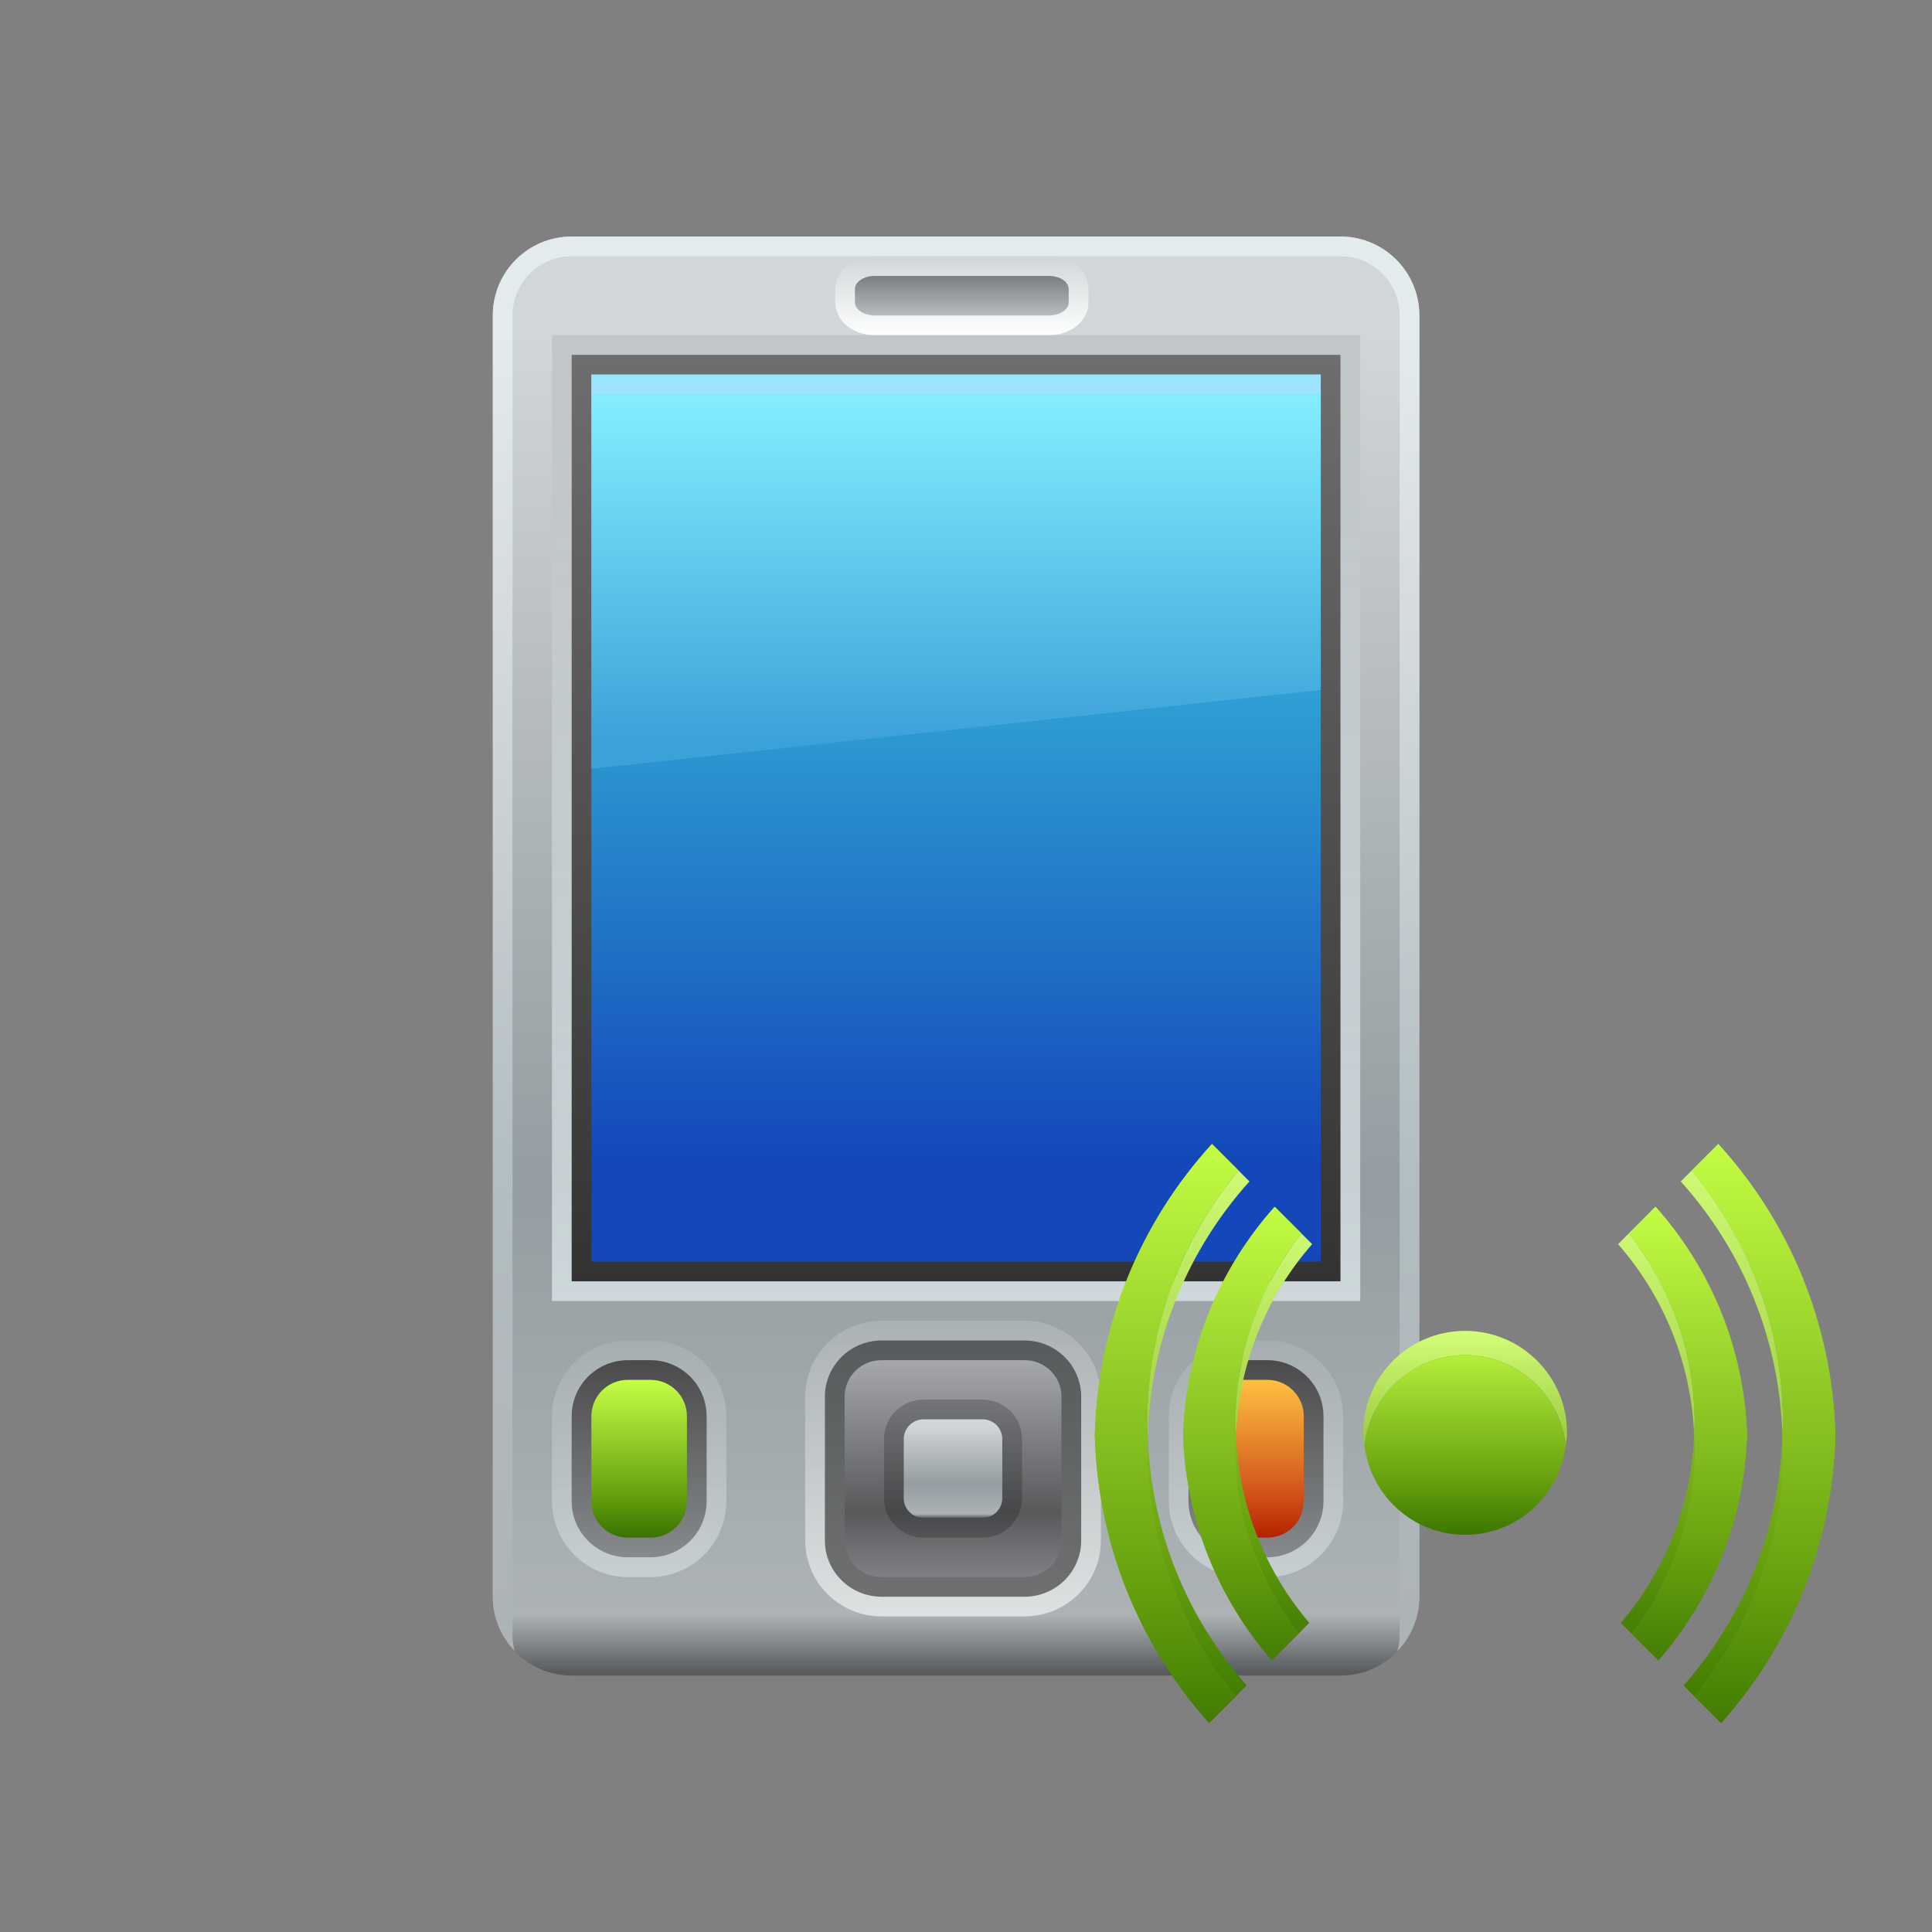 <?xml version="1.0" encoding="UTF-8"?>
<!DOCTYPE svg PUBLIC "-//W3C//DTD SVG 1.1 Tiny//EN" "http://www.w3.org/Graphics/SVG/1.1/DTD/svg11-tiny.dtd">
<svg baseProfile="tiny" height="60" viewBox="0 0 60 60" width="60" xmlns="http://www.w3.org/2000/svg" xmlns:xlink="http://www.w3.org/1999/xlink">
<rect x="0" y="0" width="60" height="60" fill="#808080" stroke="none"/>
<g>
<rect fill="none" height="60" width="60"/>
<rect fill="none" height="59.996" width="59.996"/>
<linearGradient gradientUnits="userSpaceOnUse" id="SVGID_1" x1="29.69" x2="29.69" y1="7.35" y2="51.92">
<stop offset="0" stop-color="#D1D7D9"/>
<stop offset="0.07" stop-color="#D1D7D9"/>
<stop offset="0.26" stop-color="#BDC2C4"/>
<stop offset="0.66" stop-color="#949DA1"/>
<stop offset="0.96" stop-color="#ADB3B5"/>
<stop offset="1" stop-color="#595C5E"/>
</linearGradient>
<path d="M44.078,49.588c0,1.353-1.096,2.449-2.449,2.449H17.754c-1.353,0-2.449-1.097-2.449-2.449 V9.795c0-1.353,1.096-2.449,2.449-2.449h23.875c1.354,0,2.449,1.097,2.449,2.449V49.588z" fill="url(#SVGID_1)"/>
<linearGradient gradientUnits="userSpaceOnUse" id="SVGID_2" x1="29.69" x2="29.69" y1="7.35" y2="51.16">
<stop offset="0" stop-color="#E4EBED"/>
<stop offset="0.07" stop-color="#E4EBED"/>
<stop offset="0.26" stop-color="#D6DCDE"/>
<stop offset="0.66" stop-color="#B2BEC2"/>
<stop offset="1" stop-color="#ADB3B5"/>
</linearGradient>
<path d="M41.629,7.346H17.754c-1.353,0-2.449,1.097-2.449,2.449v39.792 c0,0.652,0.26,1.244,0.676,1.684c-0.037-0.148-0.064-0.3-0.064-0.459v-1.225V11.02V9.795c0-1.013,0.824-1.837,1.837-1.837h23.875 c1.014,0,1.838,0.824,1.838,1.837v1.224v38.568v1.225c0,0.159-0.027,0.311-0.064,0.459c0.416-0.439,0.676-1.031,0.676-1.684V9.795 C44.078,8.443,42.982,7.346,41.629,7.346z" fill="url(#SVGID_2)"/>
<linearGradient gradientUnits="userSpaceOnUse" id="SVGID_3" x1="29.69" x2="29.69" y1="10.45" y2="40.41">
<stop offset="0" stop-color="#B6BBBD"/>
<stop offset="1" stop-color="#F0FBFF"/>
</linearGradient>
<rect fill="url(#SVGID_3)" fill-opacity="0.6" height="29.998" stroke-opacity="0.6" width="25.101" x="17.142" y="10.407"/>
<linearGradient gradientUnits="userSpaceOnUse" id="SVGID_4" x1="29.69" x2="29.69" y1="11.06" y2="39.8">
<stop offset="0" stop-color="#6E6E6E"/>
<stop offset="1" stop-color="#333333"/>
</linearGradient>
<rect fill="url(#SVGID_4)" height="28.773" width="23.875" x="17.754" y="11.02"/>
<linearGradient gradientUnits="userSpaceOnUse" id="SVGID_5" x1="29.69" x2="29.69" y1="11.67" y2="39.18">
<stop offset="0" stop-color="#3BC8EB"/>
<stop offset="0.39" stop-color="#2D9BD2"/>
<stop offset="0.89" stop-color="#1347BA"/>
<stop offset="1" stop-color="#1347BA"/>
</linearGradient>
<rect fill="url(#SVGID_5)" height="27.549" width="22.651" x="18.366" y="11.632"/>
<linearGradient gradientUnits="userSpaceOnUse" id="SVGID_6" x1="29.69" x2="29.69" y1="12.11" y2="23.06">
<stop offset="0" stop-color="#85EFFF"/>
<stop offset="1" stop-color="#3BA1D9"/>
</linearGradient>
<polygon fill="url(#SVGID_6)" points="41.018,21.427 18.366,23.876 18.366,12.244 41.018,12.244 "/>
<rect fill="#9FE4FF" height="0.612" width="22.651" x="18.366" y="11.632"/>
<linearGradient gradientUnits="userSpaceOnUse" id="SVGID_7" x1="29.87" x2="29.87" y1="10.44" y2="7.99">
<stop offset="0" stop-color="#FFFFFF"/>
<stop offset="1" stop-color="#D1D7D9"/>
</linearGradient>
<path d="M27.163,10.407c-0.686,0-1.224-0.448-1.224-1.02V8.979c0-0.573,0.538-1.021,1.224-1.021h5.416 c0.687,0,1.225,0.448,1.225,1.021v0.408c0,0.572-0.538,1.02-1.225,1.02H27.163z" fill="url(#SVGID_7)"/>
<linearGradient gradientUnits="userSpaceOnUse" id="SVGID_8" x1="29.87" x2="29.87" y1="8.32" y2="9.9">
<stop offset="0" stop-color="#6C7375"/>
<stop offset="1" stop-color="#BDC2C4"/>
</linearGradient>
<path d="M33.19,9.388c0,0.226-0.273,0.408-0.612,0.408h-5.416c-0.338,0-0.612-0.182-0.612-0.408V8.979 c0-0.226,0.274-0.409,0.612-0.409h5.416c0.339,0,0.612,0.183,0.612,0.409V9.388z" fill="url(#SVGID_8)"/>
<linearGradient gradientUnits="userSpaceOnUse" id="SVGID_9" x1="29.6" x2="29.6" y1="41.04" y2="50.14">
<stop offset="0" stop-color="#B6BBBD"/>
<stop offset="1" stop-color="#FFFFFF"/>
</linearGradient>
<path d="M27.384,50.2c-1.312,0-2.378-1.058-2.378-2.354v-4.475 c0-1.299,1.066-2.354,2.378-2.354h4.425c1.313,0,2.38,1.056,2.38,2.354v4.475c0,1.297-1.066,2.354-2.38,2.354H27.384z" fill="url(#SVGID_9)" fill-opacity="0.6" stroke-opacity="0.6"/>
<path d="M27.382,49.588c-0.972,0-1.764-0.78-1.764-1.742v-4.475 c0-0.961,0.792-1.742,1.764-1.742h4.432c0.973,0,1.763,0.781,1.763,1.742v4.475c0,0.96-0.79,1.742-1.763,1.742H27.382z" fill="#020202" fill-opacity="0.5" stroke-opacity="0.5"/>
<linearGradient gradientUnits="userSpaceOnUse" id="SVGID_10" x1="29.6" x2="29.6" y1="42.21" y2="48.99">
<stop offset="0" stop-color="#A6A8AB"/>
<stop offset="0.7" stop-color="#58595B"/>
<stop offset="1" stop-color="#808184"/>
</linearGradient>
<path d="M32.965,47.846c0,0.625-0.514,1.131-1.146,1.131h-4.443c-0.632,0-1.146-0.506-1.146-1.131 v-4.475c0-0.624,0.514-1.13,1.146-1.13h4.443c0.632,0,1.146,0.506,1.146,1.13V47.846z" fill="url(#SVGID_10)"/>
<path d="M28.679,47.752c-0.675,0-1.225-0.549-1.225-1.225V44.69 c0-0.676,0.549-1.224,1.225-1.224h1.836c0.676,0,1.225,0.548,1.225,1.224v1.837c0,0.676-0.549,1.225-1.225,1.225H28.679z" fill="#020202" fill-opacity="0.2" stroke-opacity="0.2"/>
<linearGradient gradientUnits="userSpaceOnUse" id="SVGID_11" x1="29.6" x2="29.6" y1="44.06" y2="47.14">
<stop offset="0" stop-color="#D1D7D9"/>
<stop offset="0.07" stop-color="#D1D7D9"/>
<stop offset="0.26" stop-color="#BDC2C4"/>
<stop offset="0.66" stop-color="#949DA1"/>
<stop offset="0.96" stop-color="#ADB3B5"/>
<stop offset="1" stop-color="#595C5E"/>
</linearGradient>
<path d="M28.679,47.14c-0.337,0-0.612-0.274-0.612-0.612V44.69c0-0.336,0.275-0.612,0.612-0.612 h1.836c0.338,0,0.612,0.276,0.612,0.612v1.837c0,0.338-0.274,0.612-0.612,0.612H28.679z" fill="url(#SVGID_11)"/>
<linearGradient gradientUnits="userSpaceOnUse" id="SVGID_12" x1="19.85" x2="19.85" y1="41.59" y2="48.99">
<stop offset="0" stop-color="#B6BBBD"/>
<stop offset="1" stop-color="#F0FBFF"/>
</linearGradient>
<path d="M19.496,48.977c-1.297,0-2.354-1.058-2.354-2.355 v-2.638c0-1.296,1.057-2.354,2.354-2.354h0.707c1.298,0,2.354,1.059,2.354,2.355v2.638c0,1.297-1.057,2.354-2.354,2.354H19.496z" fill="url(#SVGID_12)" fill-opacity="0.4" stroke-opacity="0.4"/>
<linearGradient gradientUnits="userSpaceOnUse" id="SVGID_13" x1="19.85" x2="19.85" y1="42.21" y2="48.37">
<stop offset="0" stop-color="#231F20"/>
<stop offset="1" stop-color="#6D6E70"/>
</linearGradient>
<path d="M19.496,48.363c-0.962,0-1.742-0.78-1.742-1.742 v-2.638c0-0.961,0.78-1.741,1.742-1.741h0.707c0.96,0,1.742,0.78,1.742,1.742v2.638c0,0.961-0.782,1.741-1.742,1.741H19.496z" fill="url(#SVGID_13)" fill-opacity="0.7" stroke-opacity="0.7"/>
<linearGradient gradientUnits="userSpaceOnUse" id="SVGID_14" x1="19.85" x2="19.85" y1="42.83" y2="47.76">
<stop offset="0" stop-color="#C6FF45"/>
<stop offset="0.73" stop-color="#66A00E"/>
<stop offset="1" stop-color="#387300"/>
</linearGradient>
<path d="M21.333,46.621c0,0.625-0.505,1.131-1.13,1.131h-0.707c-0.624,0-1.13-0.506-1.13-1.131 v-2.638c0-0.624,0.506-1.13,1.13-1.13h0.707c0.625,0,1.13,0.506,1.13,1.131V46.621z" fill="url(#SVGID_14)"/>
<path d="M38.654,48.977c-1.299,0-2.355-1.058-2.355-2.355 v-2.638c0-1.298,1.057-2.354,2.355-2.354h0.705c1.298,0,2.355,1.057,2.355,2.354v2.638c0,1.298-1.058,2.355-2.355,2.355H38.654z" fill="url(#SVGID_12)" fill-opacity="0.4" stroke-opacity="0.4"/>
<path d="M38.654,48.363c-0.962,0-1.744-0.78-1.744-1.742 v-2.638c0-0.961,0.781-1.742,1.744-1.742h0.705c0.961,0,1.743,0.78,1.743,1.742v2.638c0,0.961-0.782,1.742-1.743,1.742H38.654z" fill="url(#SVGID_13)" fill-opacity="0.7" stroke-opacity="0.7"/>
<linearGradient gradientUnits="userSpaceOnUse" id="SVGID_17" x1="39.01" x2="39.01" y1="42.83" y2="47.76">
<stop offset="0" stop-color="#FFC142"/>
<stop offset="0.75" stop-color="#CF4E18"/>
<stop offset="1" stop-color="#B52100"/>
</linearGradient>
<path d="M40.49,46.621c0,0.625-0.507,1.131-1.131,1.131h-0.705c-0.625,0-1.131-0.506-1.131-1.131 v-2.638c0-0.624,0.506-1.13,1.131-1.13h0.705c0.624,0,1.131,0.506,1.131,1.13V46.621z" fill="url(#SVGID_17)"/>
</g>
<g transform="matrix(1 0 0 1 30 30)">
<g>
<rect fill="none" height="30" width="30"/>
</g>
<linearGradient gradientUnits="userSpaceOnUse" id="SVGID_1_" x1="7.172" x2="7.172" y1="4.4" y2="23.84">
<stop offset="0" style="stop-color:#C6FF45"/>
<stop offset="0.727" style="stop-color:#66A00E"/>
<stop offset="1" style="stop-color:#387300"/>
</linearGradient>
<path d="M5.646,14.57c-0.004,0.125-0.018,0.248-0.018,0.375c0,2.93,1.039,5.617,2.752,7.736l0.337-0.338  C6.875,20.258,5.736,17.545,5.646,14.57z" fill="url(#SVGID_1_)"/>
<linearGradient gradientUnits="userSpaceOnUse" id="SVGID_2_" x1="9.516" x2="9.516" y1="6.429" y2="21.823">
<stop offset="0" style="stop-color:#C6FF45"/>
<stop offset="0.727" style="stop-color:#66A00E"/>
<stop offset="1" style="stop-color:#387300"/>
</linearGradient>
<path d="M10.332,20.73l0.33-0.33c-1.35-1.586-2.188-3.611-2.275-5.828c-0.005,0.124-0.018,0.246-0.018,0.373  C8.369,17.119,9.106,19.119,10.332,20.73z" fill="url(#SVGID_2_)"/>
<linearGradient gradientUnits="userSpaceOnUse" id="SVGID_3_" x1="15.499" x2="15.499" y1="11.207" y2="17.776">
<stop offset="0" style="stop-color:#D6FF7A"/>
<stop offset="1" style="stop-color:#66A00E"/>
</linearGradient>
<path d="M15.5,11.332c-1.749,0-3.166,1.418-3.166,3.166c0,0.129,0.022,0.252,0.038,0.377  c0.188-1.569,1.508-2.789,3.128-2.789s2.94,1.22,3.128,2.789c0.016-0.125,0.038-0.248,0.038-0.377  C18.666,12.75,17.249,11.332,15.5,11.332z" fill="url(#SVGID_3_)"/>
<linearGradient gradientUnits="userSpaceOnUse" id="SVGID_4_" x1="7.215" x2="7.215" y1="5.157" y2="24.591">
<stop offset="0" style="stop-color:#D6FF7A"/>
<stop offset="1" style="stop-color:#66A00E"/>
</linearGradient>
<path d="M5.646,14.57c0.091-3.022,1.265-5.779,3.157-7.879l-0.341-0.34c-1.763,2.133-2.834,4.861-2.834,7.84  C5.628,14.318,5.641,14.443,5.646,14.57z" fill="url(#SVGID_4_)"/>
<linearGradient gradientUnits="userSpaceOnUse" id="SVGID_5_" x1="6.231" x2="6.231" y1="4.403" y2="23.838">
<stop offset="0" style="stop-color:#C6FF45"/>
<stop offset="0.727" style="stop-color:#66A00E"/>
<stop offset="1" style="stop-color:#387300"/>
</linearGradient>
<path d="M5.646,14.57c-0.005-0.127-0.018-0.252-0.018-0.379c0-2.979,1.071-5.707,2.834-7.84L7.639,5.527  C5.447,7.928,4.093,11.094,4,14.57c0.093,3.428,1.414,6.554,3.551,8.939l0.829-0.828c-1.713-2.119-2.752-4.807-2.752-7.736  C5.628,14.818,5.642,14.695,5.646,14.57z" fill="url(#SVGID_5_)"/>
<linearGradient gradientUnits="userSpaceOnUse" id="SVGID_6_" x1="6.231" x2="6.231" y1="5.156" y2="24.592">
<stop offset="0" style="stop-color:#C6FF45"/>
<stop offset="0.727" style="stop-color:#66A00E"/>
<stop offset="1" style="stop-color:#387300"/>
</linearGradient>
<path d="M5.646,14.57c-0.005-0.127-0.018-0.252-0.018-0.379c0-2.979,1.071-5.707,2.834-7.84L7.639,5.527  C5.447,7.928,4.093,11.094,4,14.57c0.093,3.428,1.414,6.554,3.551,8.939l0.829-0.828c-1.713-2.119-2.752-4.807-2.752-7.736  C5.628,14.818,5.642,14.695,5.646,14.57z" fill="url(#SVGID_6_)"/>
<linearGradient gradientUnits="userSpaceOnUse" id="SVGID_7_" x1="9.56" x2="9.56" y1="7.182" y2="22.577">
<stop offset="0" style="stop-color:#D6FF7A"/>
<stop offset="1" style="stop-color:#66A00E"/>
</linearGradient>
<path d="M8.387,14.572c0.088-2.268,0.963-4.333,2.363-5.934l-0.336-0.335  c-1.273,1.628-2.045,3.665-2.045,5.888C8.369,14.32,8.382,14.445,8.387,14.572z" fill="url(#SVGID_7_)"/>
<linearGradient gradientUnits="userSpaceOnUse" id="SVGID_8_" x1="8.578" x2="8.578" y1="6.429" y2="21.823">
<stop offset="0" style="stop-color:#C6FF45"/>
<stop offset="0.727" style="stop-color:#66A00E"/>
<stop offset="1" style="stop-color:#387300"/>
</linearGradient>
<path d="M6.742,14.571c0.09,2.67,1.113,5.104,2.757,6.991l0.833-0.832c-1.226-1.611-1.963-3.611-1.963-5.785  c0-0.127,0.013-0.249,0.018-0.373c-0.005-0.127-0.018-0.252-0.018-0.381c0-2.223,0.771-4.26,2.045-5.888L9.587,7.477  C7.891,9.377,6.832,11.852,6.742,14.571z" fill="url(#SVGID_8_)"/>
<linearGradient gradientUnits="userSpaceOnUse" id="SVGID_9_" x1="8.578" x2="8.578" y1="7.183" y2="22.576">
<stop offset="0" style="stop-color:#C6FF45"/>
<stop offset="0.727" style="stop-color:#66A00E"/>
<stop offset="1" style="stop-color:#387300"/>
</linearGradient>
<path d="M6.742,14.571c0.09,2.67,1.113,5.104,2.757,6.991l0.833-0.832c-1.226-1.611-1.963-3.611-1.963-5.785  c0-0.127,0.013-0.249,0.018-0.373c-0.005-0.127-0.018-0.252-0.018-0.381c0-2.223,0.771-4.26,2.045-5.888L9.587,7.477  C7.891,9.377,6.832,11.852,6.742,14.571z" fill="url(#SVGID_9_)"/>
<linearGradient gradientTransform="matrix(-1 0 0 1 696.394 0)" gradientUnits="userSpaceOnUse" id="SVGID_10_" x1="672.566" x2="672.566" y1="4.4" y2="23.84">
<stop offset="0" style="stop-color:#C6FF45"/>
<stop offset="0.727" style="stop-color:#66A00E"/>
<stop offset="1" style="stop-color:#387300"/>
</linearGradient>
<path d="M25.354,14.57c0.004,0.125,0.018,0.248,0.018,0.375c0,2.93-1.038,5.617-2.752,7.736l-0.337-0.338  C24.125,20.258,25.264,17.545,25.354,14.57z" fill="url(#SVGID_10_)"/>
<linearGradient gradientTransform="matrix(-1 0 0 1 696.394 0)" gradientUnits="userSpaceOnUse" id="SVGID_11_" x1="674.91" x2="674.91" y1="6.429" y2="21.823">
<stop offset="0" style="stop-color:#C6FF45"/>
<stop offset="0.727" style="stop-color:#66A00E"/>
<stop offset="1" style="stop-color:#387300"/>
</linearGradient>
<path d="M20.668,20.73l-0.33-0.33c1.35-1.586,2.188-3.611,2.275-5.828c0.005,0.124,0.018,0.246,0.018,0.373  C22.631,17.119,21.894,19.119,20.668,20.73z" fill="url(#SVGID_11_)"/>
<linearGradient gradientTransform="matrix(-1 0 0 1 696.394 0)" gradientUnits="userSpaceOnUse" id="SVGID_12_" x1="672.609" x2="672.609" y1="5.157" y2="24.591">
<stop offset="0" style="stop-color:#D6FF7A"/>
<stop offset="1" style="stop-color:#66A00E"/>
</linearGradient>
<path d="M25.354,14.57c-0.091-3.022-1.265-5.779-3.157-7.879l0.341-0.34c1.763,2.133,2.834,4.861,2.834,7.84  C25.372,14.318,25.359,14.443,25.354,14.57z" fill="url(#SVGID_12_)"/>
<linearGradient gradientTransform="matrix(-1 0 0 1 696.394 0)" gradientUnits="userSpaceOnUse" id="SVGID_13_" x1="671.625" x2="671.625" y1="4.403" y2="23.838">
<stop offset="0" style="stop-color:#C6FF45"/>
<stop offset="0.727" style="stop-color:#66A00E"/>
<stop offset="1" style="stop-color:#387300"/>
</linearGradient>
<path d="M25.354,14.57c0.005-0.127,0.018-0.252,0.018-0.379c0-2.979-1.071-5.707-2.834-7.84l0.823-0.824  c2.191,2.4,3.546,5.566,3.639,9.043c-0.093,3.428-1.414,6.554-3.551,8.939l-0.829-0.828c1.714-2.119,2.752-4.807,2.752-7.736  C25.372,14.818,25.358,14.695,25.354,14.57z" fill="url(#SVGID_13_)"/>
<linearGradient gradientTransform="matrix(-1 0 0 1 696.394 0)" gradientUnits="userSpaceOnUse" id="SVGID_14_" x1="671.625" x2="671.625" y1="5.156" y2="24.592">
<stop offset="0" style="stop-color:#C6FF45"/>
<stop offset="0.727" style="stop-color:#66A00E"/>
<stop offset="1" style="stop-color:#387300"/>
</linearGradient>
<path d="M25.354,14.57c0.005-0.127,0.018-0.252,0.018-0.379c0-2.979-1.071-5.707-2.834-7.84l0.823-0.824  c2.191,2.4,3.546,5.566,3.639,9.043c-0.093,3.428-1.414,6.554-3.551,8.939l-0.829-0.828c1.714-2.119,2.752-4.807,2.752-7.736  C25.372,14.818,25.358,14.695,25.354,14.57z" fill="url(#SVGID_14_)"/>
<linearGradient gradientTransform="matrix(-1 0 0 1 696.394 0)" gradientUnits="userSpaceOnUse" id="SVGID_15_" x1="674.954" x2="674.954" y1="7.182" y2="22.577">
<stop offset="0" style="stop-color:#D6FF7A"/>
<stop offset="1" style="stop-color:#66A00E"/>
</linearGradient>
<path d="M22.613,14.572c-0.088-2.268-0.963-4.333-2.363-5.934l0.336-0.335  c1.273,1.628,2.045,3.665,2.045,5.888C22.631,14.32,22.618,14.445,22.613,14.572z" fill="url(#SVGID_15_)"/>
<linearGradient gradientTransform="matrix(-1 0 0 1 696.394 0)" gradientUnits="userSpaceOnUse" id="SVGID_16_" x1="673.973" x2="673.973" y1="6.429" y2="21.823">
<stop offset="0" style="stop-color:#C6FF45"/>
<stop offset="0.727" style="stop-color:#66A00E"/>
<stop offset="1" style="stop-color:#387300"/>
</linearGradient>
<path d="M24.258,14.571c-0.09,2.67-1.113,5.104-2.757,6.991l-0.833-0.832  c1.226-1.611,1.963-3.611,1.963-5.785c0-0.127-0.013-0.249-0.018-0.373c0.005-0.127,0.018-0.252,0.018-0.381  c0-2.223-0.771-4.26-2.045-5.888l0.827-0.827C23.109,9.377,24.168,11.852,24.258,14.571z" fill="url(#SVGID_16_)"/>
<linearGradient gradientTransform="matrix(-1 0 0 1 696.394 0)" gradientUnits="userSpaceOnUse" id="SVGID_17_" x1="673.973" x2="673.973" y1="7.183" y2="22.576">
<stop offset="0" style="stop-color:#C6FF45"/>
<stop offset="0.727" style="stop-color:#66A00E"/>
<stop offset="1" style="stop-color:#387300"/>
</linearGradient>
<path d="M24.258,14.571c-0.09,2.67-1.113,5.104-2.757,6.991l-0.833-0.832  c1.226-1.611,1.963-3.611,1.963-5.785c0-0.127-0.013-0.249-0.018-0.373c0.005-0.127,0.018-0.252,0.018-0.381  c0-2.223-0.771-4.26-2.045-5.888l0.827-0.827C23.109,9.377,24.168,11.852,24.258,14.571z" fill="url(#SVGID_17_)"/>
<linearGradient gradientUnits="userSpaceOnUse" id="SVGID_18_" x1="15.499" x2="15.499" y1="11.207" y2="17.776">
<stop offset="0" style="stop-color:#C6FF45"/>
<stop offset="0.727" style="stop-color:#66A00E"/>
<stop offset="1" style="stop-color:#387300"/>
</linearGradient>
<path d="M15.5,12.086c-1.62,0-2.94,1.22-3.128,2.789c0.188,1.569,1.508,2.79,3.128,2.79  s2.94-1.221,3.128-2.79C18.44,13.306,17.12,12.086,15.5,12.086z" fill="url(#SVGID_18_)"/>
</g>
</svg>
